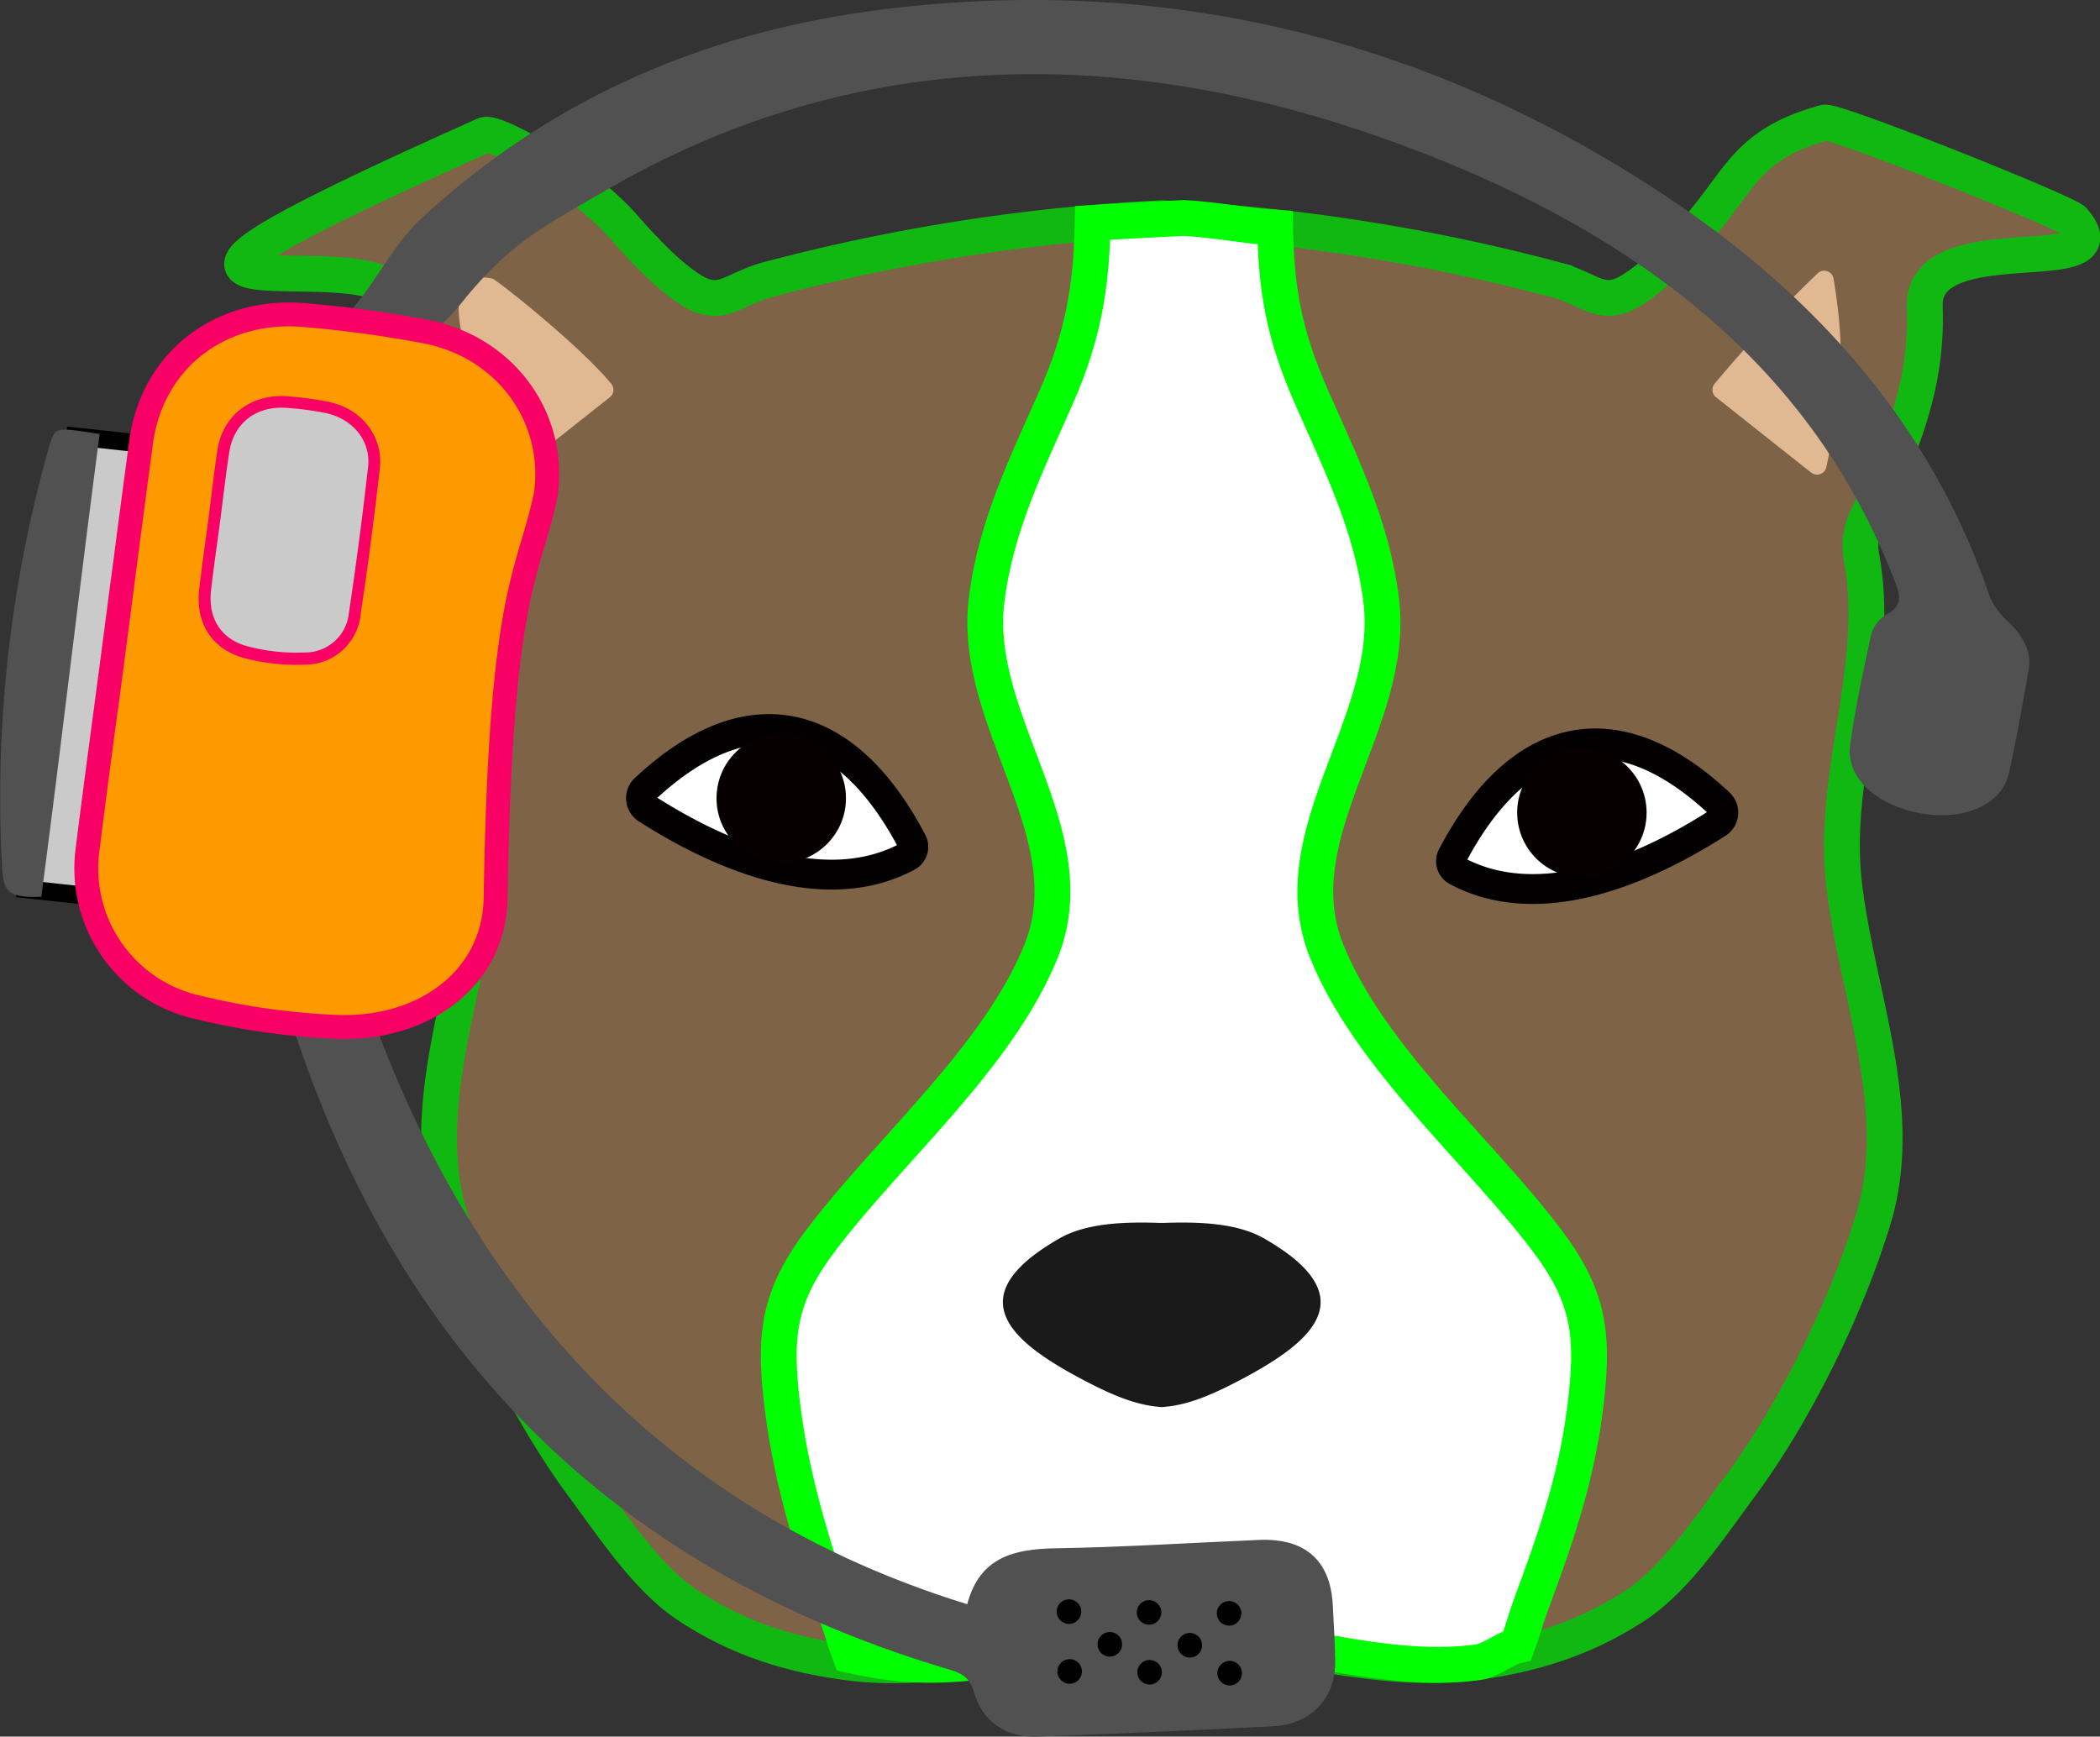 <svg xmlns="http://www.w3.org/2000/svg" viewBox="0 0 351.73 290.89"><rect x="0" y="0" width="351.73" height="290.89" fill="#333333" stroke="none"/><defs><style>.cls-1,.cls-11{fill:#cacaca;}.cls-1{stroke:#000;stroke-width:3px;}.cls-1,.cls-10,.cls-3,.cls-4,.cls-5{stroke-miterlimit:10;}.cls-2{opacity:0.65;}.cls-3{fill:#a67c52;}.cls-3,.cls-4{stroke:lime;stroke-width:6px;}.cls-4,.cls-5{fill:#fff;}.cls-5{stroke:#020000;stroke-width:5px;}.cls-6{fill:#e0b892;}.cls-7{fill:#1a1a1a;}.cls-8{fill:#070000;}.cls-9{fill:#515151;}.cls-10{fill:#f90;stroke:#f90066;stroke-width:4px;}</style></defs><title>arjan_localize_logo</title><g id="Layer_2" data-name="Layer 2"><g id="Layer_2-2" data-name="Layer 2"><rect class="cls-1" x="8.38" y="74.22" width="24.93" height="76.29" transform="translate(12.24 -1.59) rotate(6.19)"/><g class="cls-2"><path class="cls-3" d="M194.59,273.84c17.19,0,35.08,6.83,52.14,4.64,9.88-1.27,18.68-4,27.25-9.62,6.79-4.49,12.52-13.24,17.47-19.9,9.11-12.28,17.84-29.91,22.36-44.93,5.46-18.15-2.69-37.25-4.91-55.65-2.28-18.86,6.33-36.47,2.87-55.12a10.74,10.74,0,0,1,1-6.69c5.54-11.22,10.11-21.88,9.61-35.15-.54-14.15,33.82-4.12,24.93-14.47-1.19-1.39-40-16.9-41.71-16.41C292.65,24.1,291.59,30,284.62,38c-3.07,3.52-7,7.83-11,10.4-5.34,3.5-7.09,0-13.23-1.59a317.56,317.56,0,0,0-65.85-10.26,317.56,317.56,0,0,0-65.85,10.26c-6.15,1.64-7.9,5.09-13.23,1.59-3.91-2.56-7.89-6.88-11-10.4-6.91-7.92-21.48-16.19-23.29-15.38C-1.25,59.43,67.38,37.35,66.85,51.41c-.5,13.22,4,23.85,9.55,35a11.18,11.18,0,0,1,1,6.94c-3.41,18.6,5.16,36.18,2.89,55-2.22,18.4-10.37,37.5-4.91,55.65C79.9,219,88.62,236.68,97.74,249c4.95,6.67,10.67,15.42,17.47,19.9,8.57,5.66,17.37,8.35,27.25,9.62C159.51,280.66,177.39,273.84,194.59,273.84Z"/></g><path class="cls-4" d="M265.39,236.66c1.72-13,.91-19.42-6.5-29.17-11.32-14.9-29.4-30.29-36.62-48-8.1-19.84,11.62-38.5,9.06-59-1.56-12.53-6.8-22.91-11.7-34.06-4.52-10.27-5.87-17.77-6.06-28.28-5.14-.33-10.25-1.39-15.28-1.64-5,.24-10.14.5-15.28.83-.19,10.51-1.54,18.81-6.06,29.08-4.9,11.14-10.14,21.53-11.7,34.06-2.55,20.49,17.16,39.15,9.06,59-7.22,17.68-25.3,33.08-36.62,48-7.41,9.75-8.22,16.21-6.5,29.17,1.54,11.62,5.05,23.18,9,34,.65,1.76,1.33,4.28,2.2,6.59,2.15.49,4.35.89,6.6,1.19,16.12,2.19,33-4.64,49.27-4.64s33.15,6.83,49.27,4.64c2.26-.31,4.45-2.3,6.6-2.8.87-2.31,1.55-4.83,2.2-6.59C260.34,258.23,263.85,248.28,265.39,236.66Z"/><path class="cls-5" d="M108,132.18c17.49-16.41,33.7-12.25,44.75,8.79a1.84,1.84,0,0,1-.74,2.49c-13.72,7.34-31,.11-43.69-8A2.11,2.11,0,0,1,108,132.18Z"/><path class="cls-6" d="M83.67,78.25C81,66.07,70.4,44.21,82.46,46.66c.61.12,14.44,11,19.92,17.62a1.59,1.59,0,0,1-.24,2.26L86.2,79.16A1.59,1.59,0,0,1,83.67,78.25Z"/><path class="cls-7" d="M211.7,207.43c-4.39-2.51-10.57-2.81-16.81-2.59h-.62c-6.25-.22-12.42.08-16.81,2.59-16.57,9.48-8.71,16.86,2.91,23.14,5.37,2.91,9.7,4.78,13.89,5.09a2,2,0,0,0,.66,0c4.19-.31,8.52-2.18,13.89-5.09C220.41,224.29,228.27,216.91,211.7,207.43Z"/><path class="cls-6" d="M305.89,78.25c2.67-12.19,3.23-19.45,1.21-31.59a1.59,1.59,0,0,0-2.66-.88,224.63,224.63,0,0,0-17.26,18.5,1.59,1.59,0,0,0,.24,2.26l15.94,12.63A1.59,1.59,0,0,0,305.89,78.25Z"/><path class="cls-5" d="M288,134.59c-17.49-16.41-33.7-12.25-44.75,8.79a1.84,1.84,0,0,0,.74,2.49c13.72,7.34,31,.11,43.69-8A2.11,2.11,0,0,0,288,134.59Z"/><circle class="cls-8" cx="130.85" cy="133.71" r="10.84"/><circle class="cls-8" cx="264.95" cy="136.12" r="10.84"/><path class="cls-9" d="M57.69,53.19c5.09-5.31,7.87-12,13-16.71,19.4-17.87,44.15-30.7,76.81-34.85,48.74-6.19,93,5.41,132.3,31.74,27.71,18.58,44.83,41.15,53.44,66.49a11.47,11.47,0,0,0,3,4.16c2.66,2.54,4.06,5.19,3.55,8.07-1,5.84-2.07,11.67-3.33,17.46-1.13,5.21-7.54,8-14.82,6.67-7.44-1.35-12.49-6-11.76-11.39.83-6.06,2.09-12.05,3.41-18a5.68,5.68,0,0,1,2.61-3.87c2.89-1.48,2.34-3.29,1.5-5.49C304.62,64.23,278.08,40.15,234,24c-49.65-18.22-94-14.42-132.23,7.72-11.18,6.48-16,8.9-23.47,17.78-1.34,1.6-5.11,6.85-7.83,6.2C66.6,54.74,62.68,54.13,57.69,53.19Z"/><path class="cls-9" d="M57.28,154.52C72.49,208.23,104.65,251,162,268.71c2.08-7.9,7.85-9.26,14.88-9.37,11.35-.18,22.7-.93,34-1.4,7.71-.32,11.95,3.42,12.35,10.91.17,3.14.35,6.28.4,9.42.08,6.17-4,10.55-10.45,10.89q-19.68,1-39.38,1.73c-5.34.19-9.26-2.52-10.67-7.45-.63-2.21-1.77-3.09-3.94-3.73-62.39-18.44-97.8-60.43-113.6-119.5-.07-.25-.73-4.47-.75-5C48.64,155,53.17,154.7,57.28,154.52Z"/><path class="cls-9" d="M16.69,72.69c-3.31,25.17-6.54,53-9.77,77.52-6.54.29-6.39-1.4-6.67-6.84A215.13,215.13,0,0,1,8.49,73.92C9.42,71.57,9.42,71.57,16.69,72.69Z"/><circle cx="179.05" cy="269.95" r="2.06" transform="translate(-44.16 35.19) rotate(-10)"/><circle cx="179.15" cy="279.97" r="2.06" transform="translate(-45.89 35.36) rotate(-10)"/><circle cx="185.88" cy="275.43" r="2.06" transform="translate(-45 36.46) rotate(-10)"/><circle cx="192.46" cy="270.09" r="2.06" transform="translate(-43.98 37.52) rotate(-10)"/><circle cx="192.55" cy="280.11" r="2.06" transform="translate(-45.72 37.69) rotate(-10)"/><circle cx="199.28" cy="275.58" r="2.06" transform="translate(-44.83 38.79) rotate(-10)"/><circle cx="205.86" cy="270.24" r="2.06" transform="translate(-43.8 39.85) rotate(-10)"/><circle cx="205.96" cy="280.26" r="2.06" transform="translate(-45.54 40.02) rotate(-10)"/><path class="cls-10" d="M19.19,107.86c1.48-11.3,2.93-22.6,4.46-33.89C25.5,60.41,36.81,51.55,51,52.78a194.86,194.86,0,0,1,20.32,2.77c13.29,2.58,21.8,14.22,20.13,27.09-2.81,13.82-7.62,15.43-8.43,67.62C82.85,164.1,70.7,172.6,56.32,172a118.64,118.64,0,0,1-23.1-3.25,23.84,23.84,0,0,1-18.53-26.65c1.42-11.44,3-22.85,4.49-34.28ZM36.86,87.43c-.51,3.89-1.09,7.78-1.52,11.68-.48,4.42,1.57,7.93,6,9.16A31.74,31.74,0,0,0,51,109.33a7.34,7.34,0,0,0,7.41-6.62q1.84-12.23,3.22-24.52c.48-4.3-2.5-8-7-8.92a51.86,51.86,0,0,0-6.5-.88c-5.15-.43-9,2.44-9.75,7.37C37.8,79.63,37.37,83.53,36.86,87.43Z"/><path class="cls-11" d="M36.86,87.38c.51-3.89.94-7.8,1.55-11.68.77-4.93,4.61-7.8,9.75-7.37a51.86,51.86,0,0,1,6.5.88c4.46,1,7.44,4.62,7,8.92q-1.39,12.29-3.22,24.52A7.34,7.34,0,0,1,51,109.29a31.74,31.74,0,0,1-9.67-1.07c-4.4-1.22-6.45-4.74-6-9.16C35.77,95.16,36.35,91.27,36.86,87.38Z"/></g></g></svg>